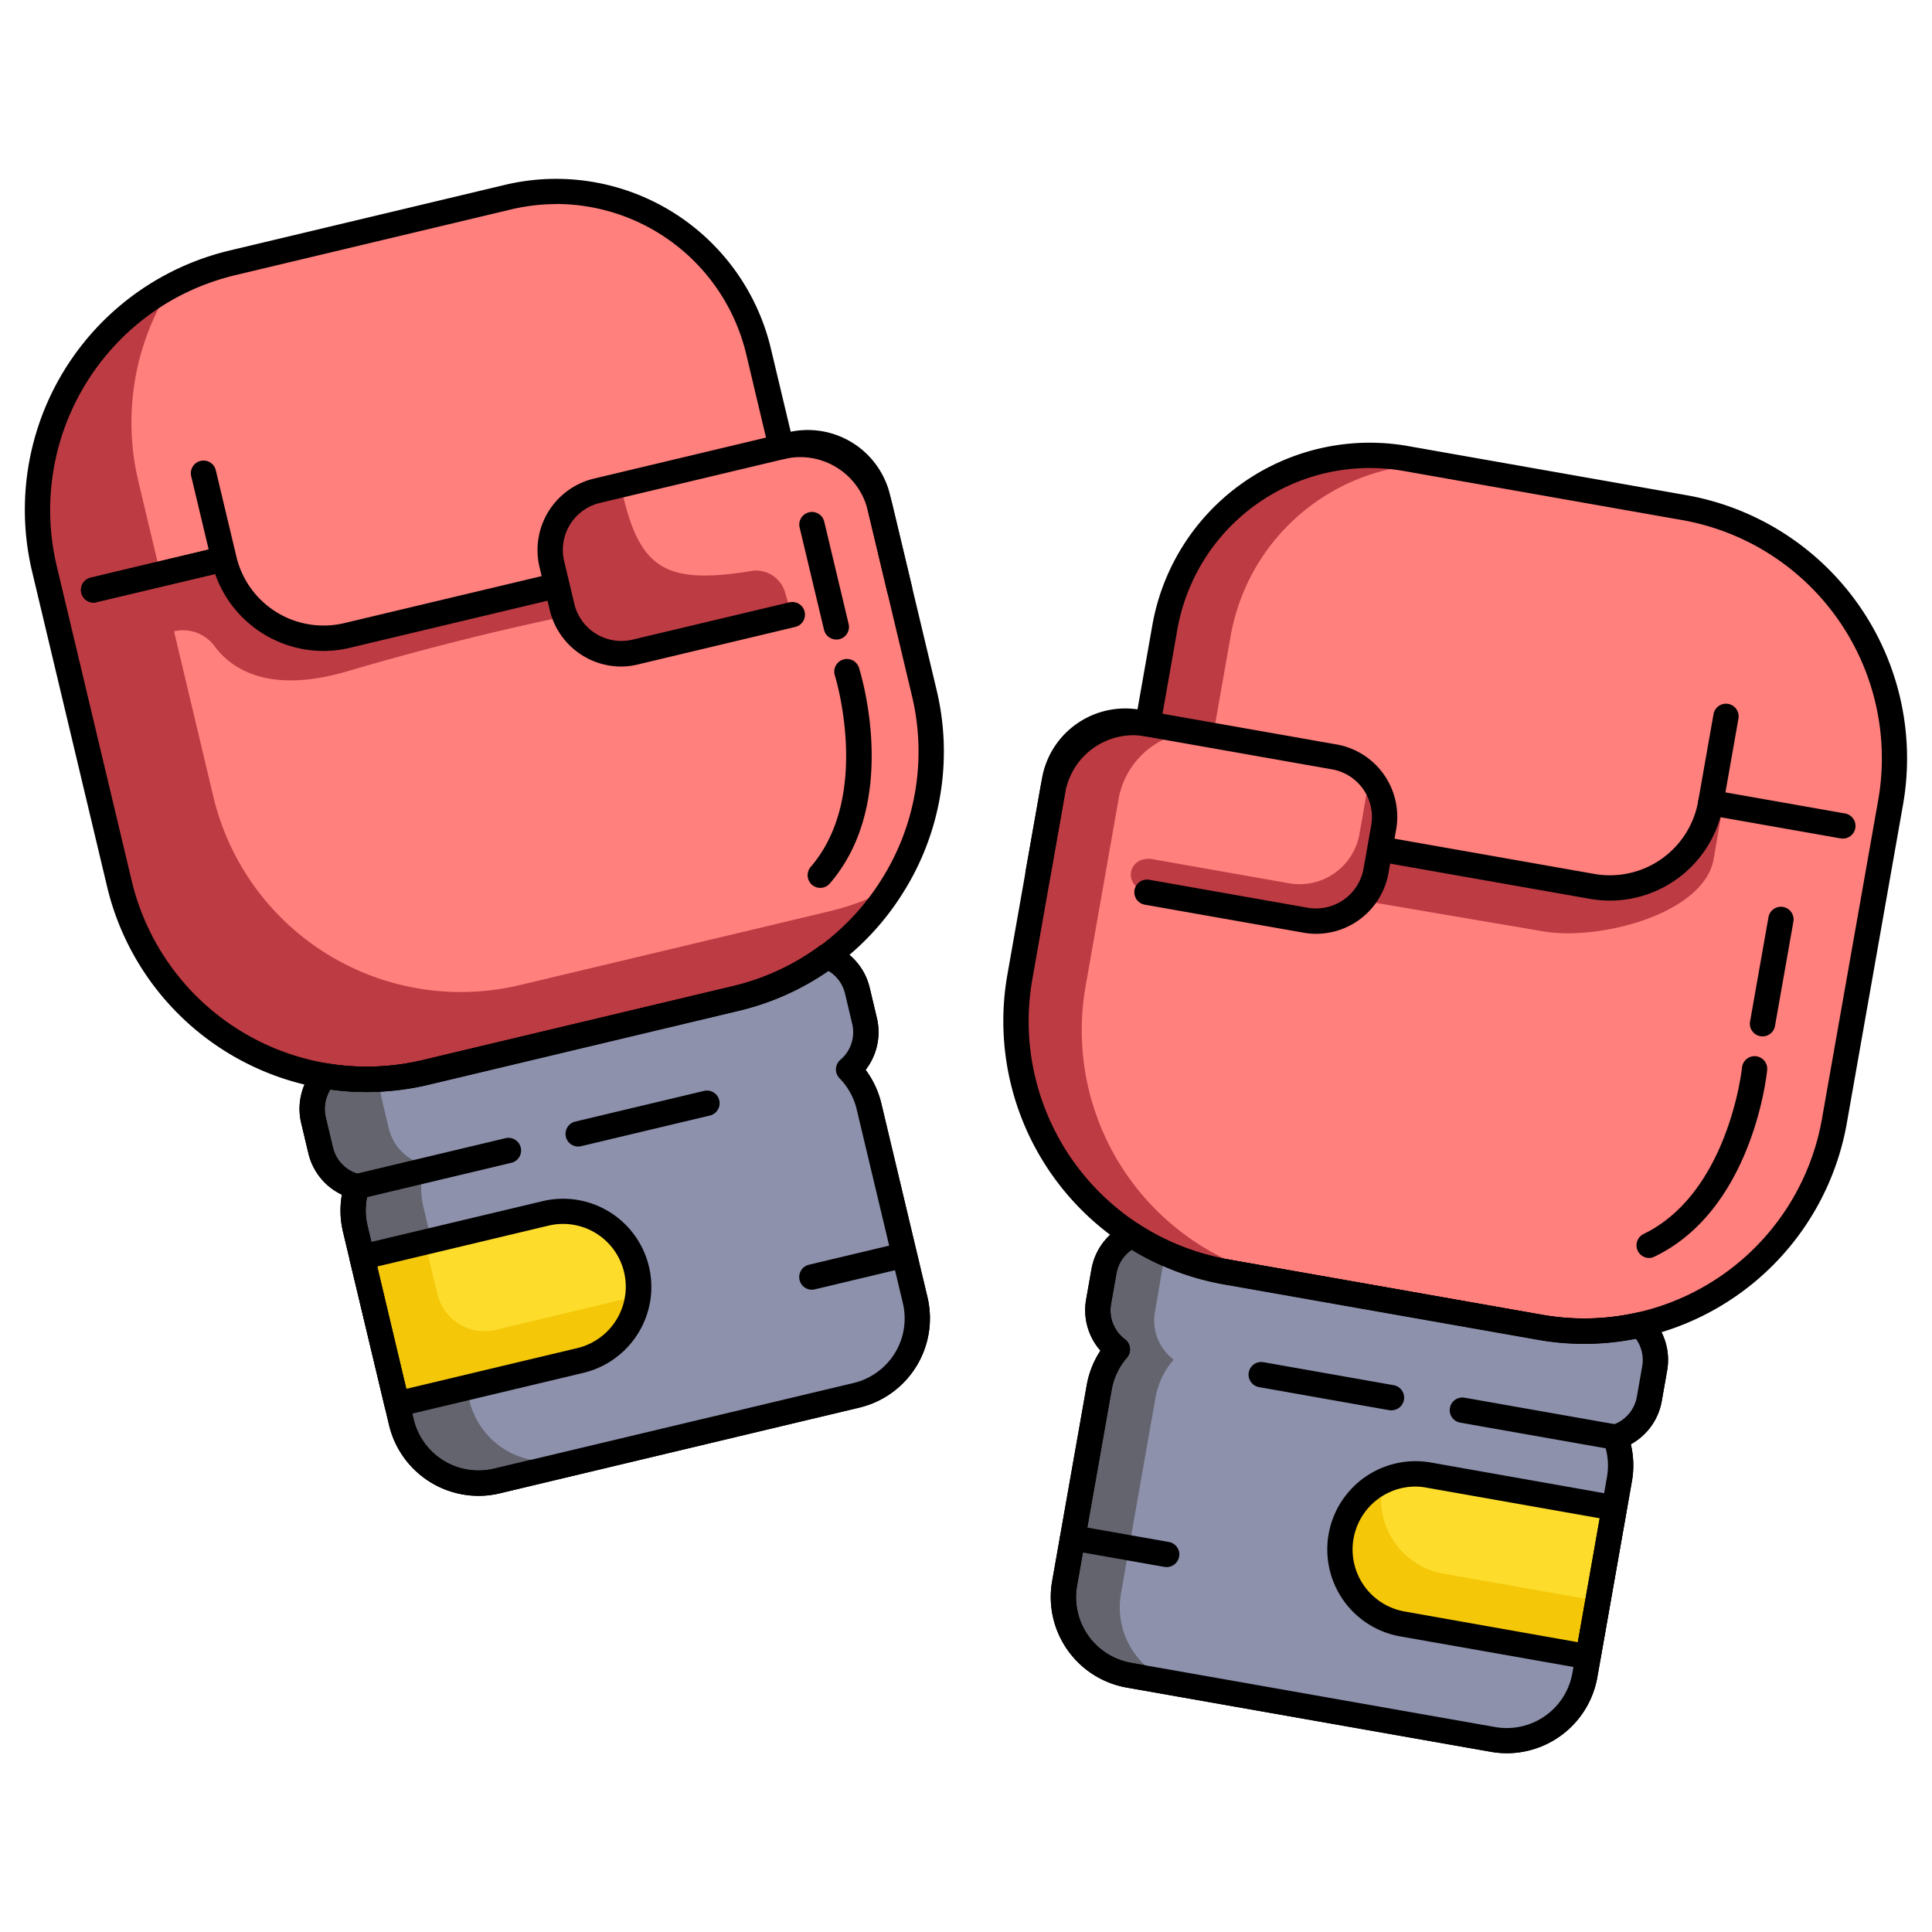 <svg id="Fitness_Color_Icons" data-name="Fitness Color Icons" xmlns="http://www.w3.org/2000/svg" viewBox="0 0 600 600"><path d="M587.15,249.1l-17.47,99a79,79,0,0,1-79.88,65.22,78.12,78.12,0,0,1-11.6-1.18L380.74,395a79,79,0,0,1-64-91.48l10.23-58a25.49,25.49,0,0,1,29.53-20.67l5.29-30a64.62,64.62,0,0,1,74.86-52.42l9.9,1.75,76.59,13.51A79,79,0,0,1,587.15,249.1Z" fill="#bd3b43"/><line x1="422.9" y1="279.65" x2="422.49" y2="279.59" fill="#bd3b43"/><path d="M587.15,249.1l-17.47,99a79,79,0,0,1-79.88,65.22L401.15,397.7a78.94,78.94,0,0,1-64-91.47l10.23-58.05a25.48,25.48,0,0,1,29.53-20.67l5.28-30a64.63,64.63,0,0,1,64.36-53.39l76.59,13.51A79,79,0,0,1,587.15,249.1Z" fill="#ff807d"/><path d="M532.21,266.7c-3,17.26-35.83,25.56-53.09,22.52l-56.22-9.57a18.65,18.65,0,0,0,4.46-9.22l1.2-6.78,65.93,11.63a31.74,31.74,0,0,0,36.78-25.74l3.92-.27Z" fill="#bd3b43"/><path d="M500,279.69a35.54,35.54,0,0,1-6.21-.54l-65.94-11.63a3.93,3.93,0,0,1,1.37-7.74l65.94,11.63a27.84,27.84,0,0,0,32.22-22.56l4.77-27.06a3.93,3.93,0,0,1,7.74,1.37l-4.77,27.06A35.73,35.73,0,0,1,500,279.69Z"/><path d="M429.75,256.87l-2.39,13.56a18.88,18.88,0,0,1-21.86,15.3l-49.19-8.68c-8.27-2-5.85-12.06,2.42-10.08l41.6,7.34A18.87,18.87,0,0,0,422.19,259l2.39-13.55a18.56,18.56,0,0,0,.21-4.92A18.79,18.79,0,0,1,429.75,256.87Z" fill="#bd3b43"/><path d="M572.3,260.43a4,4,0,0,1-.69-.06l-41-7.23A3.93,3.93,0,1,1,532,245.4l41,7.23a3.93,3.93,0,0,1-.68,7.8Z"/><path d="M408.8,290a23.33,23.33,0,0,1-4-.35l-49.2-8.68a3.93,3.93,0,1,1,1.36-7.74l49.2,8.68a15,15,0,0,0,17.3-12.11l2.39-13.56a15,15,0,0,0-12.11-17.3l-61.08-10.78a18.43,18.43,0,0,0-21.34,14.94l-5.06,28.7a3.93,3.93,0,1,1-7.74-1.36l5.07-28.71a26.26,26.26,0,0,1,30.43-21.31l61.09,10.78a22.82,22.82,0,0,1,18.48,26.4l-2.39,13.56A22.85,22.85,0,0,1,408.8,290Z"/><path d="M513.87,425l-1.67,9.45a15.21,15.21,0,0,1-10.53,11.9,24.5,24.5,0,0,1,1.25,13.08l-10.73,60.81a24.6,24.6,0,0,1-28.5,20L366,522.93l-15.37-2.71a24.61,24.61,0,0,1-20-28.5l10.73-60.82A24.5,24.5,0,0,1,347,419a15.22,15.22,0,0,1-5.83-14.79l1.67-9.45a15.18,15.18,0,0,1,8.75-11.23,75.24,75.24,0,0,0,10.26,5.59A78.82,78.82,0,0,0,380.74,395l97.46,17.18a78.4,78.4,0,0,0,31.29-.76A15.2,15.2,0,0,1,513.87,425Z" fill="#64646e"/><path d="M468,544.48a29.24,29.24,0,0,1-5-.44l-113.1-19.95A28.56,28.56,0,0,1,326.76,491l10.73-60.82a28.51,28.51,0,0,1,4.26-10.73,19.07,19.07,0,0,1-4.44-15.92l1.67-9.46A19.14,19.14,0,0,1,350,380a3.92,3.92,0,0,1,3.74.28,72.6,72.6,0,0,0,9.74,5.31,75.41,75.41,0,0,0,17.95,5.54l97.46,17.18a74.21,74.21,0,0,0,29.73-.72,3.9,3.9,0,0,1,3.61,1,19.09,19.09,0,0,1,5.51,17.06l-1.66,9.45a19.06,19.06,0,0,1-9.61,13.44,28.61,28.61,0,0,1,.33,11.55l-10.73,60.8a28.54,28.54,0,0,1-28,23.59ZM351.47,388.13a11.26,11.26,0,0,0-4.75,7.35l-1.67,9.45a11.25,11.25,0,0,0,4.33,11,3.95,3.95,0,0,1,.59,5.72,20.55,20.55,0,0,0-4.74,9.95L334.5,492.4a20.69,20.69,0,0,0,16.77,24l113.1,19.95a20.66,20.66,0,0,0,23.95-16.77l10.73-60.81a20.78,20.78,0,0,0-1-11,3.91,3.91,0,0,1,2.51-5.16,11.29,11.29,0,0,0,7.82-8.83l1.66-9.45h0a11.29,11.29,0,0,0-1.95-8.55,82,82,0,0,1-30.53.3l-97.46-17.18a82.92,82.92,0,0,1-19.82-6.12A79.82,79.82,0,0,1,351.47,388.13Z"/><path d="M513.87,425l-1.67,9.45a15.21,15.21,0,0,1-10.53,11.9,24.5,24.5,0,0,1,1.25,13.08l-10.73,60.81a24.6,24.6,0,0,1-28.5,20L366,522.93a24.59,24.59,0,0,1-17.88-28l10.72-60.82a24.46,24.46,0,0,1,5.66-11.86,15.18,15.18,0,0,1-5.83-14.78L360.3,398c.28-1.62.82-5,1.56-8.82A78.82,78.82,0,0,0,380.74,395l97.46,17.18a78.4,78.4,0,0,0,31.29-.76A15.2,15.2,0,0,1,513.87,425Z" fill="#8d91ac"/><path d="M501.67,450.25a4,4,0,0,1-.68-.06l-47.52-8.38a3.93,3.93,0,0,1,1.37-7.74l47.51,8.38a3.93,3.93,0,0,1-.68,7.8Z"/><path d="M432.09,438a4,4,0,0,1-.68-.06L391,430.78a3.93,3.93,0,1,1,1.37-7.74l40.45,7.14a3.93,3.93,0,0,1-.68,7.8Z"/><path d="M362.29,486.67a4,4,0,0,1-.69-.06l-29.16-5.15a3.93,3.93,0,1,1,1.37-7.74L363,478.87a3.93,3.93,0,0,1-.68,7.8Z"/><path d="M501.36,468.27l-5.11,28.92L493.2,514.5l-57.67-10.17a23.48,23.48,0,0,1,4.06-46.59,23,23,0,0,1,4.1.36Z" fill="#f4c708"/><path d="M501.36,468.27l-5.11,28.92-48-8.47a23.46,23.46,0,0,1-19-27.19c.09-.51.2-1,.33-1.53a23.36,23.36,0,0,1,14.11-1.9Z" fill="#fddc2b"/><path d="M547.38,321.86a3.22,3.22,0,0,1-.69-.06,3.93,3.93,0,0,1-3.19-4.55l5.7-32.32a3.93,3.93,0,1,1,7.74,1.36l-5.7,32.33A3.92,3.92,0,0,1,547.38,321.86Z"/><path d="M512.18,390.68a3.93,3.93,0,0,1-1.72-7.47C536.8,370.45,541,331.85,541,331.46a3.93,3.93,0,0,1,7.82.77c-.17,1.77-4.62,43.36-34.94,58A3.89,3.89,0,0,1,512.18,390.68Z"/><path d="M492.09,417.33A83.75,83.75,0,0,1,477.52,416l-97.46-17.19a83,83,0,0,1-67.23-96l10.24-58a29.42,29.42,0,0,1,30.15-24.28l4.66-26.41a68.54,68.54,0,0,1,79.41-55.59l86.5,15.26a83,83,0,0,1,67.23,96h0l-17.47,99a82.94,82.94,0,0,1-81.46,68.52ZM352,228.33a21.57,21.57,0,0,0-21.18,17.81l-10.23,58.05a75.11,75.11,0,0,0,60.85,86.92l97.47,17.19a75,75,0,0,0,86.92-60.85l17.47-99,3.87.68-3.87-.68a75.12,75.12,0,0,0-60.86-86.93l-86.49-15.25a60.69,60.69,0,0,0-70.31,49.22l-5.29,30a3.93,3.93,0,0,1-4.56,3.19A22.05,22.05,0,0,0,352,228.33Z"/><path d="M493.2,518.43a3.82,3.82,0,0,1-.68-.06L434.85,508.2a27.4,27.4,0,1,1,9.54-54L502,464.4a3.93,3.93,0,0,1,3.19,4.55l-8.16,46.23a3.93,3.93,0,0,1-3.87,3.25Zm-53.62-56.76a19.23,19.23,0,0,0-8.31,1.87,19.54,19.54,0,0,0,4.94,36.92L490,510l6.8-38.49L443,462A19.53,19.53,0,0,0,439.58,461.67Z"/><path d="M468,544.48a29,29,0,0,1-5-.44L349.91,524.09A28.53,28.53,0,0,1,326.76,491l10.73-60.81a28.48,28.48,0,0,1,4.26-10.73,19.07,19.07,0,0,1-4.44-15.92l1.67-9.45A19.13,19.13,0,0,1,350,380a3.94,3.94,0,0,1,3.75.29,74.49,74.49,0,0,0,27.68,10.85l97.47,17.19a74.51,74.51,0,0,0,29.72-.72,3.93,3.93,0,0,1,3.62,1,19.13,19.13,0,0,1,5.51,17l-1.67,9.45a19,19,0,0,1-9.61,13.44,28.56,28.56,0,0,1,.33,11.54l-10.73,60.81A28.59,28.59,0,0,1,468,544.48ZM351.47,388.12a11.27,11.27,0,0,0-4.75,7.36l-1.67,9.46a11.23,11.23,0,0,0,4.33,11,4,4,0,0,1,1.54,2.73,3.94,3.94,0,0,1-.95,3,20.58,20.58,0,0,0-4.74,10L334.5,492.4a20.68,20.68,0,0,0,16.77,24l113.1,19.95a20.69,20.69,0,0,0,23.95-16.77l10.73-60.82a20.63,20.63,0,0,0-1.05-11,3.94,3.94,0,0,1,2.52-5.17,11.26,11.26,0,0,0,7.82-8.82l1.66-9.45h0a11.28,11.28,0,0,0-1.95-8.54,82.45,82.45,0,0,1-30.53.31l-97.46-17.19A82.55,82.55,0,0,1,351.47,388.12Z"/><path d="M276.78,275.71a78.69,78.69,0,0,1-48.29,34.39L132.21,333a79,79,0,0,1-95.11-58.5L13.79,176.71A78.84,78.84,0,0,1,72.3,81.6l85.44-20.36a64.61,64.61,0,0,1,77.83,47.87l7.07,29.65a25.48,25.48,0,0,1,30.69,18.88L287,215A78.68,78.68,0,0,1,276.78,275.71Z" fill="#bd3b43"/><path d="M276.78,275.71A79.17,79.17,0,0,1,257.64,283l-96.26,22.94a79,79,0,0,1-95.12-58.51L43,149.6A78.73,78.73,0,0,1,53.18,88.85,79.56,79.56,0,0,1,72.3,81.6l85.44-20.36a64.61,64.61,0,0,1,77.83,47.87l7.07,29.65a25.48,25.48,0,0,1,30.69,18.88L287,215A78.68,78.68,0,0,1,276.78,275.71Z" fill="#ff807d"/><path d="M38.3,178.28l9.87,19.06L54.28,196a12.21,12.21,0,0,1,12.43,4.78c5,6.69,16.44,15,41.28,7.66,38.21-11.26,67.52-17,67.52-17l-2.54-9.6-65.13,15.52A31.75,31.75,0,0,1,69.6,173.83Z" fill="#bd3b43"/><path d="M100.41,202.16a35.7,35.7,0,0,1-34.63-27.42L59.41,148a3.93,3.93,0,1,1,7.64-1.83l6.37,26.73a27.83,27.83,0,0,0,33.51,20.61L172.06,178a3.93,3.93,0,0,1,1.82,7.64l-65.13,15.52A35.93,35.93,0,0,1,100.41,202.16Z"/><path d="M245.89,190.93l-48.6,11.57a18.86,18.86,0,0,1-22.72-14l-3.2-13.39a18.87,18.87,0,0,1,14-22.72l7.39-1.76c5.49,26.18,13.49,31.18,41.21,26.6a9.38,9.38,0,0,1,9.79,6.6Z" fill="#bd3b43"/><path d="M29.06,187.15a3.93,3.93,0,0,1-.91-7.75l40.48-9.65a3.93,3.93,0,0,1,1.82,7.64L30,187A4.11,4.11,0,0,1,29.06,187.15Z"/><path d="M192.91,207a22.83,22.83,0,0,1-22.17-17.51l-3.19-13.39a22.82,22.82,0,0,1,16.89-27.46l60.33-14.38a26.27,26.27,0,0,1,31.65,19.47L283.18,182a3.93,3.93,0,1,1-7.65,1.83l-6.75-28.36a18.41,18.41,0,0,0-22.18-13.64l-60.34,14.37a15,15,0,0,0-11.07,18l3.19,13.4a15,15,0,0,0,18,11.06L245,187.1a3.93,3.93,0,1,1,1.82,7.64L198.2,206.33A22.87,22.87,0,0,1,192.91,207Z"/><path d="M274.4,429.56a24.4,24.4,0,0,1-8.39,3.76L154.31,460a24.62,24.62,0,0,1-29.65-18.23l-14.31-60.08a24.46,24.46,0,0,1,.47-13.12,15.23,15.23,0,0,1-11.23-11.26l-2.22-9.33a15.22,15.22,0,0,1,3.57-13.8,77.92,77.92,0,0,0,17.38.95,79.73,79.73,0,0,0,13.9-2l96.27-22.94A78.66,78.66,0,0,0,256.9,297a15.16,15.16,0,0,1,9.4,10.68l2.23,9.34a15.21,15.21,0,0,1-4.94,15.11,24.53,24.53,0,0,1,6.34,11.51l14.31,60.07A24.58,24.58,0,0,1,274.4,429.56Z" fill="#64646e"/><path d="M148.61,464.55a28.6,28.6,0,0,1-27.77-21.92l-14.32-60.08a28.54,28.54,0,0,1-.35-11.53,19.07,19.07,0,0,1-10.4-12.85l-2.22-9.33A19.16,19.16,0,0,1,98,331.48a3.91,3.91,0,0,1,3.55-1.22,73.91,73.91,0,0,0,16.5.89,74.87,74.87,0,0,0,13.23-1.93l96.25-22.94a74.34,74.34,0,0,0,27-12.47,3.93,3.93,0,0,1,3.72-.51,19.1,19.1,0,0,1,11.84,13.45l2.22,9.34a19.11,19.11,0,0,1-3.48,16.16,28.72,28.72,0,0,1,4.88,10.45l14.31,60.08a28.51,28.51,0,0,1-21.13,34.36L155.22,463.77A28.4,28.4,0,0,1,148.61,464.55Zm-46-126.18a11.3,11.3,0,0,0-1.44,8.65l2.22,9.33a11.27,11.27,0,0,0,8.33,8.35,3.92,3.92,0,0,1,2.82,5,20.63,20.63,0,0,0-.39,11l14.31,60.09a20.72,20.72,0,0,0,24.92,15.32L265.1,429.5a20.29,20.29,0,0,0,7-3.15h0a20.54,20.54,0,0,0,8.27-21.74l-14.31-60.07a20.67,20.67,0,0,0-5.33-9.67,3.92,3.92,0,0,1,.26-5.74,11.23,11.23,0,0,0,3.66-11.21l-2.22-9.34a11.26,11.26,0,0,0-5.18-7.06,82.26,82.26,0,0,1-27.91,12.41l-96.25,22.95a84,84,0,0,1-14.6,2.13A82.82,82.82,0,0,1,102.63,338.37Z"/><path d="M274.4,429.56l-99,23.59a24.61,24.61,0,0,1-29.63-18.23L131.5,374.85a24.33,24.33,0,0,1,.47-13.14,15.2,15.2,0,0,1-11.23-11.26l-2.22-9.32a15.11,15.11,0,0,1-.2-6.05,79.73,79.73,0,0,0,13.9-2l96.27-22.94A78.66,78.66,0,0,0,256.9,297a15.16,15.16,0,0,1,9.4,10.68l2.23,9.34a15.21,15.21,0,0,1-4.94,15.11,24.53,24.53,0,0,1,6.34,11.51l14.31,60.07A24.58,24.58,0,0,1,274.4,429.56Z" fill="#8d91ac"/><path d="M110.82,372.45a3.93,3.93,0,0,1-.91-7.76l46.93-11.18a3.93,3.93,0,1,1,1.82,7.64l-46.93,11.19A4.11,4.11,0,0,1,110.82,372.45Z"/><path d="M179.55,356.07a3.93,3.93,0,0,1-.91-7.75l40-9.53a3.93,3.93,0,0,1,1.82,7.65l-40,9.52A4.11,4.11,0,0,1,179.55,356.07Z"/><path d="M252.12,400.53a3.93,3.93,0,0,1-.91-7.75l28.8-6.86a3.93,3.93,0,0,1,1.82,7.64L253,400.43A4.09,4.09,0,0,1,252.12,400.53Z"/><path d="M198.15,402.37a23.47,23.47,0,0,1-17.88,20.13l-57,13.57-10.88-45.66L132,385.75l37.39-8.91a23.46,23.46,0,0,1,28.76,25.53Z" fill="#f4c708"/><path d="M198.15,402.37c-.6.21-1.23.37-1.87.53L154,413a15.1,15.1,0,0,1-18.2-11.19l-3.82-16,37.39-8.91a23.46,23.46,0,0,1,28.76,25.53Z" fill="#fddc2b"/><path d="M259.72,198.61a3.93,3.93,0,0,1-3.81-3l-7.61-31.93a3.93,3.93,0,0,1,7.64-1.82l7.61,31.93a3.93,3.93,0,0,1-2.91,4.73A4.13,4.13,0,0,1,259.72,198.61Z"/><path d="M254.76,275.74a3.94,3.94,0,0,1-3-6.5c19.1-22.17,7.59-59.25,7.47-59.63a3.93,3.93,0,0,1,7.48-2.39c.54,1.69,13,41.62-9,67.15A3.93,3.93,0,0,1,254.76,275.74Z"/><path d="M113.92,339.13a83,83,0,0,1-80.64-63.68L10,177.63A82.77,82.77,0,0,1,71.39,77.78l85.44-20.37a68.55,68.55,0,0,1,82.56,50.79l6.22,26.08a29.46,29.46,0,0,1,31.54,22.45l13.67,57.34a82.19,82.19,0,0,1-10.73,63.75h0a82.46,82.46,0,0,1-50.69,36.1l-96.28,22.95A82.77,82.77,0,0,1,113.92,339.13ZM172.83,63.38a61.25,61.25,0,0,0-14.18,1.68L73.21,85.42A75.93,75.93,0,0,0,55,92.31,75.11,75.11,0,0,0,17.62,175.8l23.3,97.82a75.13,75.13,0,0,0,90.38,55.6l96.27-22.94a74.64,74.64,0,0,0,45.89-32.68h0a74.4,74.4,0,0,0,9.71-57.71l-13.66-57.34a21.59,21.59,0,0,0-26-16,3.93,3.93,0,0,1-4.73-2.91L231.75,110a60.75,60.75,0,0,0-58.92-46.65ZM276.78,275.71h0Z"/><path d="M148.61,464.55a28.6,28.6,0,0,1-27.77-21.92l-14.32-60.08a28.54,28.54,0,0,1-.35-11.53,19.07,19.07,0,0,1-10.4-12.85l-2.22-9.33A19.16,19.16,0,0,1,98,331.48a3.91,3.91,0,0,1,3.55-1.22,73.91,73.91,0,0,0,16.5.89,74.87,74.87,0,0,0,13.23-1.93l96.25-22.94a74.34,74.34,0,0,0,27-12.47,3.93,3.93,0,0,1,3.72-.51,19.1,19.1,0,0,1,11.84,13.45l2.22,9.34a19.11,19.11,0,0,1-3.48,16.16,28.72,28.72,0,0,1,4.88,10.45l14.31,60.08a28.51,28.51,0,0,1-21.13,34.36L155.22,463.77A28.4,28.4,0,0,1,148.61,464.55Zm-46-126.18a11.3,11.3,0,0,0-1.44,8.65l2.22,9.33a11.27,11.27,0,0,0,8.33,8.35,3.92,3.92,0,0,1,2.82,5,20.63,20.63,0,0,0-.39,11l14.31,60.09a20.72,20.72,0,0,0,24.92,15.32L265.1,429.5a20.29,20.29,0,0,0,7-3.15h0a20.54,20.54,0,0,0,8.27-21.74l-14.31-60.07a20.67,20.67,0,0,0-5.33-9.67,3.92,3.92,0,0,1,.26-5.74,11.23,11.23,0,0,0,3.66-11.21l-2.22-9.34a11.26,11.26,0,0,0-5.18-7.06,82.26,82.26,0,0,1-27.91,12.41l-96.25,22.95a84,84,0,0,1-14.6,2.13A82.82,82.82,0,0,1,102.63,338.37Z"/><path d="M123.31,440a3.91,3.91,0,0,1-3.82-3l-10.88-45.66a4,4,0,0,1,2.91-4.74l57-13.57a27.6,27.6,0,0,1,6.38-.75,27.42,27.42,0,0,1,27.2,30.57h0a27.51,27.51,0,0,1-20.88,23.49l-57,13.58A4,4,0,0,1,123.31,440Zm-6.14-46.68,9,38,53.14-12.66a19.61,19.61,0,0,0,14.89-16.76h0a19.48,19.48,0,0,0-23.94-21.25Z"/><path d="M29.06,187.15a3.93,3.93,0,0,1-.91-7.75l40.48-9.65a3.93,3.93,0,0,1,1.82,7.64L30,187A4.11,4.11,0,0,1,29.06,187.15Z"/></svg>